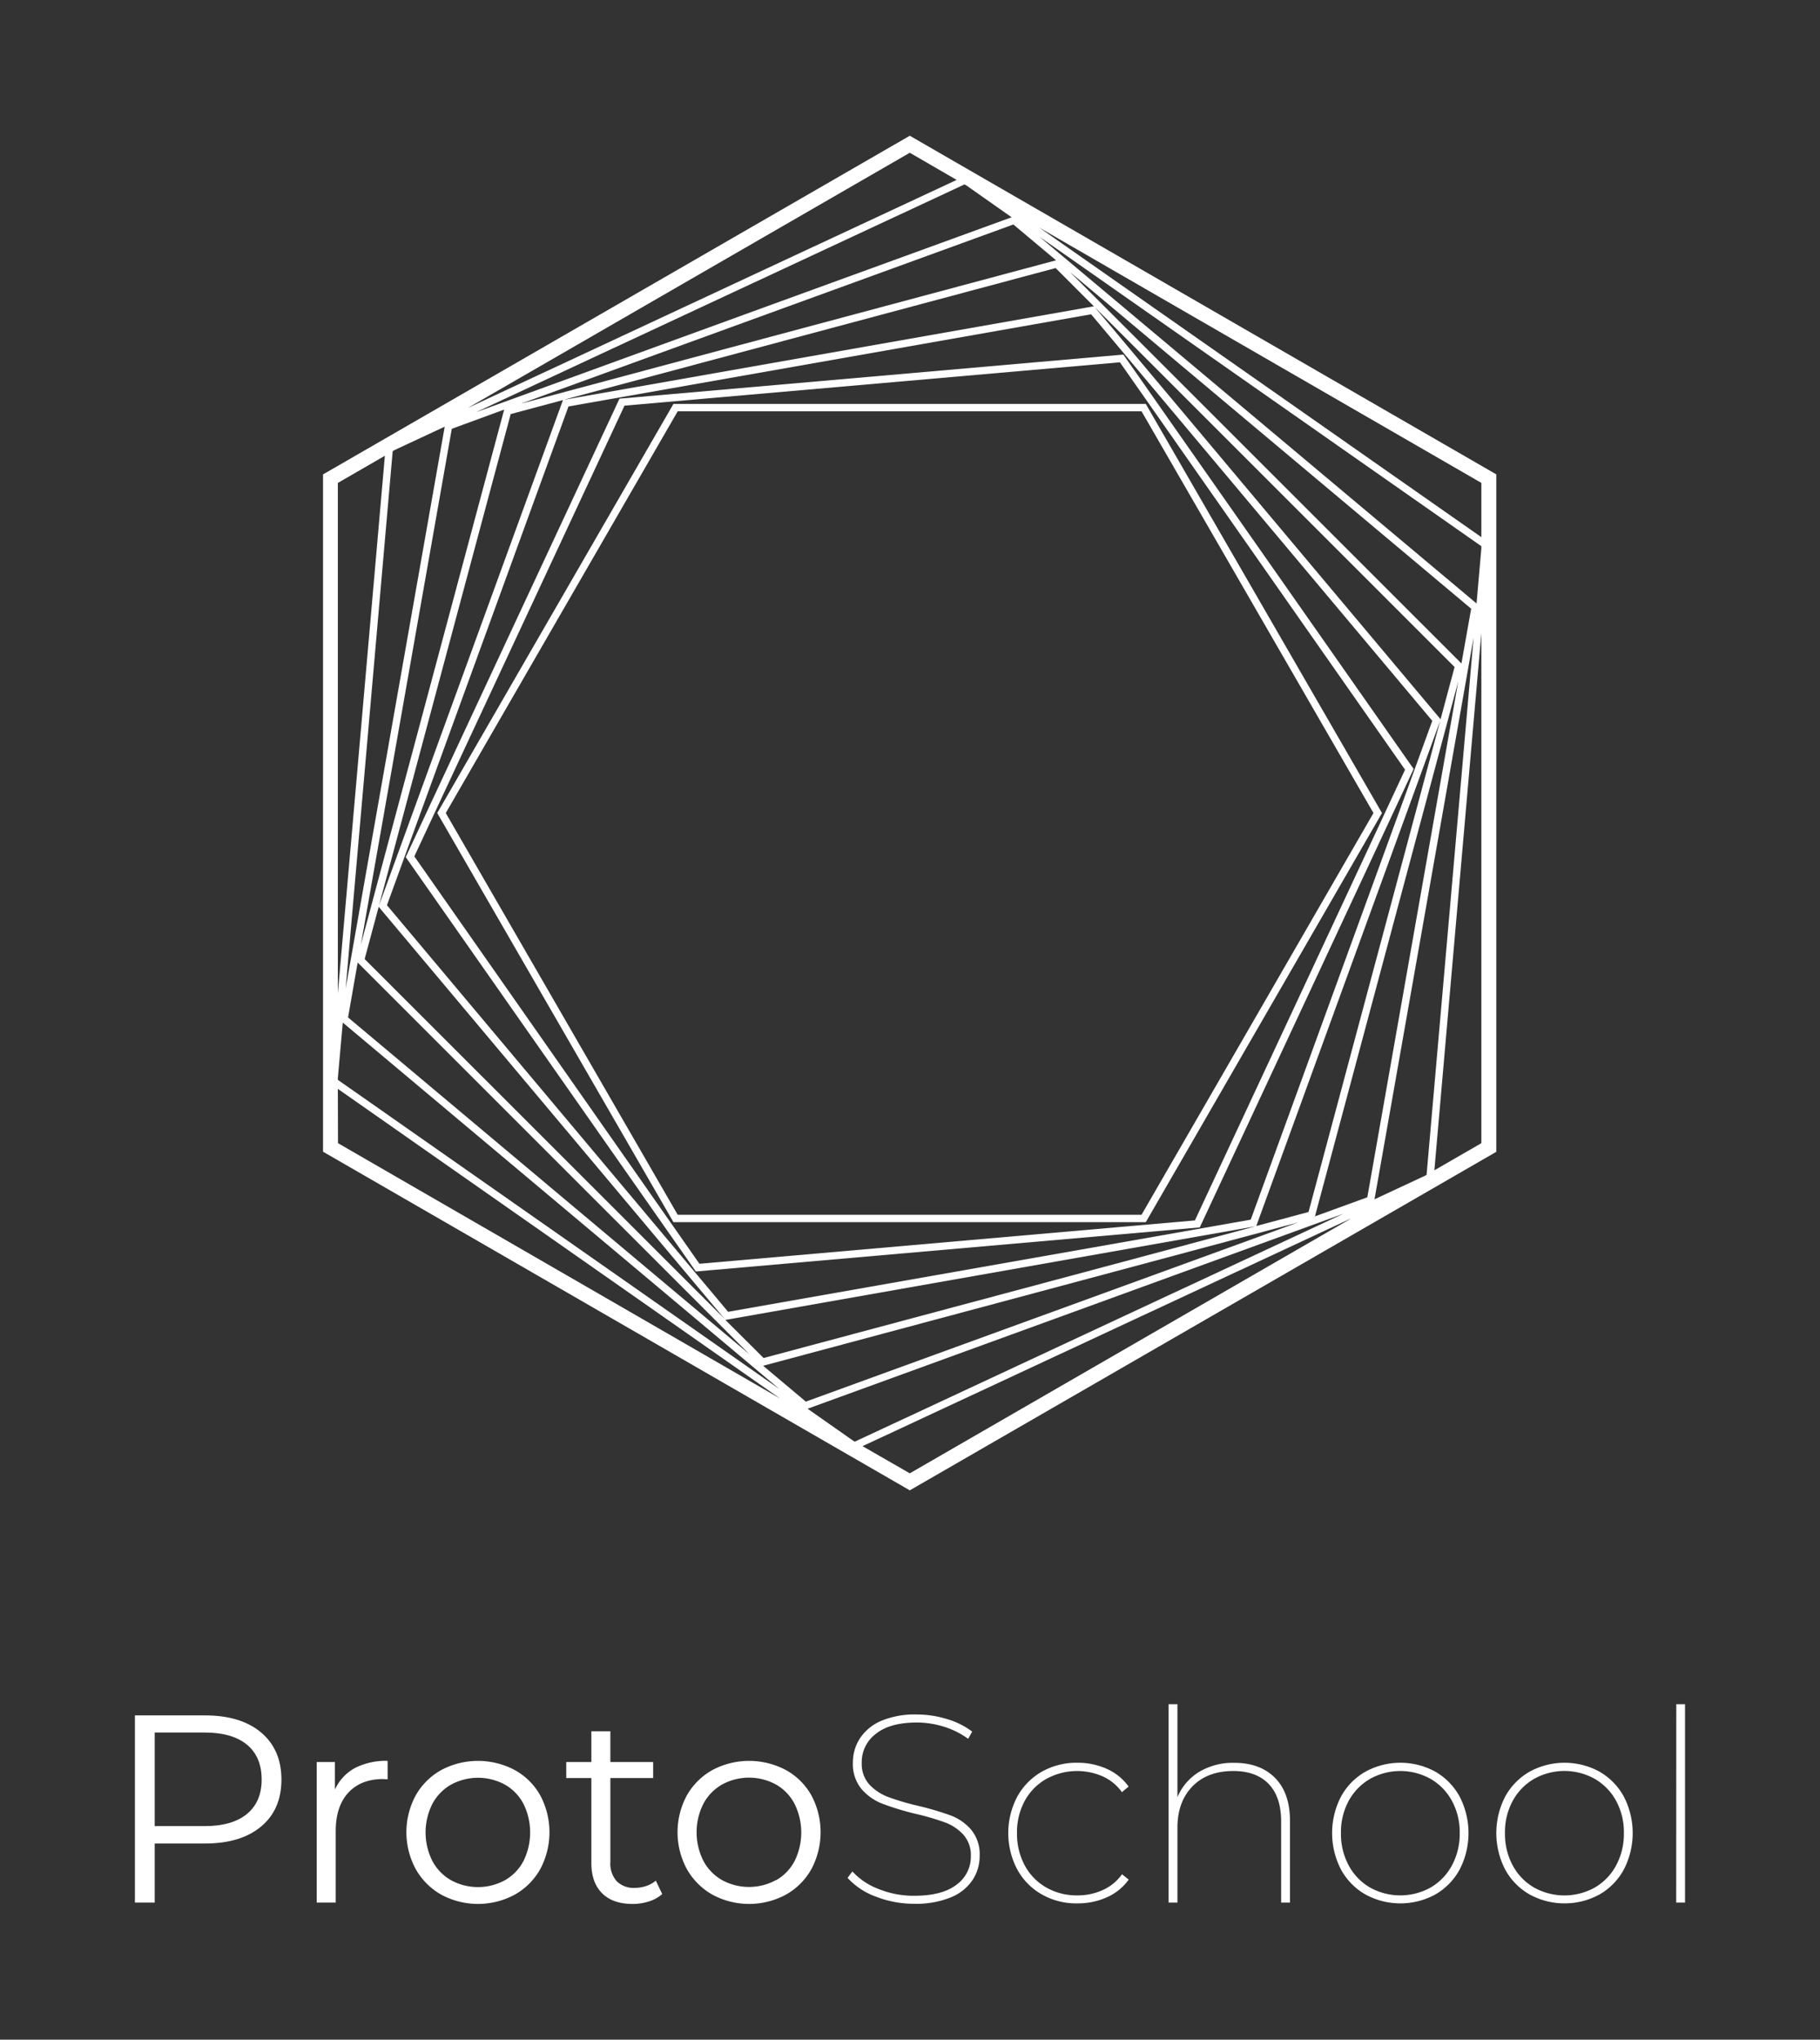 <svg xmlns="http://www.w3.org/2000/svg" viewBox="0 0 568.13 636.66"><rect x="0" y="0" width="568.13" height="636.66" fill="#333333" stroke="none"/><defs><style>.cls-1{fill:#fff;}</style></defs><title>ProtoSchoolWhite vertical</title><g id="Warstwa_2" data-name="Warstwa 2"><path class="cls-1" d="M357.67,126.08H210.22l-73.73,127.7,73.73,127.7H357.67l73.73-127.7Zm-1.33,253.1H211.55l-72.4-125.4,72.4-125.4H356.34l72.4,125.4Z"/><path class="cls-1" d="M441,240.62l.28-.6L351.05,111.23l-.38-.55L193.38,124.44l-66.45,142.5-.28.6,90.19,128.8.38.54,157.3-13.76ZM218.34,394.47l-89-127.16,65.6-140.69,154.65-13.53L438.6,240.25,373,380.94Z"/><path class="cls-1" d="M284,42.37,102,147.41l-1.16.66V359.49L284,465.19l181.93-105,1.15-.66V148.07ZM444.81,367l-15.74,7.34L460,199,445.32,366.71ZM266.35,449.72l-14.25-10,167.25-60.87L266.83,450ZM105.46,336.52,107,319.18,243.32,433.59,105.46,337.06Zm17.62-196,15.74-7.34L107.9,308.55l14.68-167.7Zm178.49-82.7,14.22,10L148.57,128.68,301.06,57.57ZM118.21,283.05,226,411.45l.11.14L113.83,299.36Zm2.58-.5,56.67-155.68L340.6,98.1,447.1,225,390.43,380.7,227.29,409.46Zm270.7,100.3.19,0L238.36,423.89,226.43,412Zm58-157.67.06-.16L408.47,378.31l-16.31,4.37Zm.2-.67L341.94,96.11l-.11-.14L454.06,208.2ZM176.4,124.72l-.19,0L329.53,83.67l11.93,11.94Zm-58,157.66-.06.16,41.08-153.29,16.31-4.37Zm-5.75,12.47,28.38-161,16.35-6Zm-1,5.6L233.92,422.7,108.65,317.58ZM405.2,381.57,251.55,437.5l-13.33-11.19Zm50-168.85-28.38,161-16.34,5.95Zm1-5.62L334,84.92,459.24,190ZM162.62,126,316.33,70.07l13.33,11.18Zm298.3,62.37L324.49,73.91l137.93,96.58v.66Zm1.5-20.7-138-96.62,138,79.68ZM298.63,56.16,146,127.36,284,47.68Zm-178.49,86.1L105.46,310.07V150.74ZM105.46,339.87l138.05,96.66-138-79.7ZM269.25,451.4,422,380.2,284,459.88Zm178.5-86.1,14.67-167.71V356.83Z"/><path class="cls-1" d="M81.51,540.78q6.34,5.34,6.34,14.7t-6.34,14.64q-6.35,5.31-17.53,5.31H48.29v18.44H42.11V535.44H64Q75.16,535.44,81.51,540.78ZM77.09,566.2q4.59-3.8,4.59-10.72,0-7.1-4.59-10.9t-13.28-3.8H48.29V570H63.81Q72.49,570,77.09,566.2Z"/><path class="cls-1" d="M110.77,551.88A21.16,21.16,0,0,1,121,549.63v5.76l-1.41-.08q-6.93,0-10.85,4.25T104.8,571.5v22.37H98.87V550h5.68v8.59A14.42,14.42,0,0,1,110.77,551.88Z"/><path class="cls-1" d="M137.77,591.41a21,21,0,0,1-8-8,24.18,24.18,0,0,1,0-23,20.69,20.69,0,0,1,8-7.93,24.46,24.46,0,0,1,22.88,0,20.46,20.46,0,0,1,8,7.93,24.48,24.48,0,0,1,0,23,20.76,20.76,0,0,1-8,8,24.16,24.16,0,0,1-22.88,0Zm19.83-4.51a14.78,14.78,0,0,0,5.8-6,20.12,20.12,0,0,0,0-17.86,14.78,14.78,0,0,0-5.8-6,17.59,17.59,0,0,0-16.78,0,15,15,0,0,0-5.84,6,19.78,19.78,0,0,0,0,17.86,15,15,0,0,0,5.84,6,17.59,17.59,0,0,0,16.78,0Z"/><path class="cls-1" d="M206.72,591.2a11.11,11.11,0,0,1-4.13,2.3,16.57,16.57,0,0,1-5.13.79q-6.18,0-9.52-3.34t-3.34-9.43V555h-7.84v-5h7.84v-9.61h5.93V550h13.36v5H190.53v26.22a8.27,8.27,0,0,0,2,6,7.43,7.43,0,0,0,5.63,2.05,11,11,0,0,0,3.56-.58,9,9,0,0,0,3-1.67Z"/><path class="cls-1" d="M222.41,591.41a21.07,21.07,0,0,1-8-8,24.18,24.18,0,0,1,0-23,20.76,20.76,0,0,1,8-7.93,24.46,24.46,0,0,1,22.88,0,20.46,20.46,0,0,1,8,7.93,24.48,24.48,0,0,1,0,23,20.76,20.76,0,0,1-8,8,24.16,24.16,0,0,1-22.88,0Zm19.83-4.51a14.72,14.72,0,0,0,5.8-6A20.12,20.12,0,0,0,248,563a14.72,14.72,0,0,0-5.8-6,17.59,17.59,0,0,0-16.78,0,15.07,15.07,0,0,0-5.84,6,19.78,19.78,0,0,0,0,17.86,15.07,15.07,0,0,0,5.84,6,17.59,17.59,0,0,0,16.78,0Z"/><path class="cls-1" d="M273.39,592a22,22,0,0,1-8.81-5.85l1.5-2a21.21,21.21,0,0,0,8.14,5.46,29,29,0,0,0,11.14,2.13q8.77,0,13.23-3.46a10.76,10.76,0,0,0,4.47-8.89,9.55,9.55,0,0,0-2.34-6.72,14.75,14.75,0,0,0-5.76-3.84,79.94,79.94,0,0,0-9.34-2.71A86.81,86.81,0,0,1,275.43,563a16.32,16.32,0,0,1-6.51-4.59,12.22,12.22,0,0,1-2.68-8.27,13.74,13.74,0,0,1,2.18-7.51,14.92,14.92,0,0,1,6.63-5.47,26.83,26.83,0,0,1,11.15-2,31.78,31.78,0,0,1,9.39,1.42,24.49,24.49,0,0,1,7.89,3.92l-1.26,2.25a25.72,25.72,0,0,0-7.63-3.8,28.29,28.29,0,0,0-8.31-1.29q-8.5,0-12.89,3.55a11,11,0,0,0-4.39,9,9.61,9.61,0,0,0,2.38,6.81,15.66,15.66,0,0,0,5.84,3.88,77.58,77.58,0,0,0,9.31,2.75,93.89,93.89,0,0,1,10.18,3,15.75,15.75,0,0,1,6.48,4.51,12,12,0,0,1,2.62,8.13,13.53,13.53,0,0,1-2.21,7.52,14.9,14.9,0,0,1-6.8,5.43,28.51,28.51,0,0,1-11.35,2A32.58,32.58,0,0,1,273.39,592Z"/><path class="cls-1" d="M325.22,591.33a20,20,0,0,1-7.68-7.81,24.4,24.4,0,0,1,0-22.7,20.09,20.09,0,0,1,7.68-7.81,21.87,21.87,0,0,1,11.06-2.79,22.24,22.24,0,0,1,9.14,1.87,16.91,16.91,0,0,1,6.89,5.56l-2.09,1.75a15,15,0,0,0-6-4.93,20,20,0,0,0-17.61.8,17.4,17.4,0,0,0-6.72,6.84,20.4,20.4,0,0,0-2.42,10.06,20.61,20.61,0,0,0,2.42,10.1,17.34,17.34,0,0,0,6.72,6.89,19,19,0,0,0,9.64,2.46,18.75,18.75,0,0,0,8-1.67,14.81,14.81,0,0,0,6-4.93l2.09,1.68a16.88,16.88,0,0,1-6.89,5.55,22.24,22.24,0,0,1-9.14,1.87A21.87,21.87,0,0,1,325.22,591.33Z"/><path class="cls-1" d="M398,554.93q4.68,4.73,4.68,13.48v25.46h-2.76V568.58q0-7.68-3.88-11.73T385,552.8q-8.1,0-12.77,4.8c-3.12,3.21-4.68,7.5-4.68,12.9v23.37h-2.76V531.93h2.76v29a17,17,0,0,1,6.76-7.85,20.41,20.41,0,0,1,10.94-2.83Q393.3,550.22,398,554.93Z"/><path class="cls-1" d="M426.23,591.33a19.79,19.79,0,0,1-7.64-7.81,24.72,24.72,0,0,1,0-22.7,19.86,19.86,0,0,1,7.64-7.81,22.75,22.75,0,0,1,21.83,0,20,20,0,0,1,7.6,7.81,24.8,24.8,0,0,1,0,22.7,20,20,0,0,1-7.6,7.81,22.75,22.75,0,0,1-21.83,0Zm20.36-2.17a17.54,17.54,0,0,0,6.64-6.89,20.62,20.62,0,0,0,2.43-10.1,20.41,20.41,0,0,0-2.43-10.06,17.61,17.61,0,0,0-6.64-6.84,19.39,19.39,0,0,0-18.94,0,17.68,17.68,0,0,0-6.64,6.84,20.51,20.51,0,0,0-2.42,10.06,20.72,20.72,0,0,0,2.42,10.1,17.61,17.61,0,0,0,6.64,6.89,19.46,19.46,0,0,0,18.94,0Z"/><path class="cls-1" d="M477.48,591.33a19.86,19.86,0,0,1-7.64-7.81,24.8,24.8,0,0,1,0-22.7,19.93,19.93,0,0,1,7.64-7.81,22.75,22.75,0,0,1,21.83,0,20,20,0,0,1,7.6,7.81,24.8,24.8,0,0,1,0,22.7,19.9,19.9,0,0,1-7.6,7.81,22.75,22.75,0,0,1-21.83,0Zm20.37-2.17a17.52,17.52,0,0,0,6.63-6.89,20.62,20.62,0,0,0,2.43-10.1,20.41,20.41,0,0,0-2.43-10.06,17.59,17.59,0,0,0-6.63-6.84,19.41,19.41,0,0,0-19,0,17.68,17.68,0,0,0-6.64,6.84,20.51,20.51,0,0,0-2.42,10.06,20.72,20.72,0,0,0,2.42,10.1,17.61,17.61,0,0,0,6.64,6.89,19.48,19.48,0,0,0,19,0Z"/><path class="cls-1" d="M523.27,531.93H526v61.94h-2.76Z"/></g></svg>